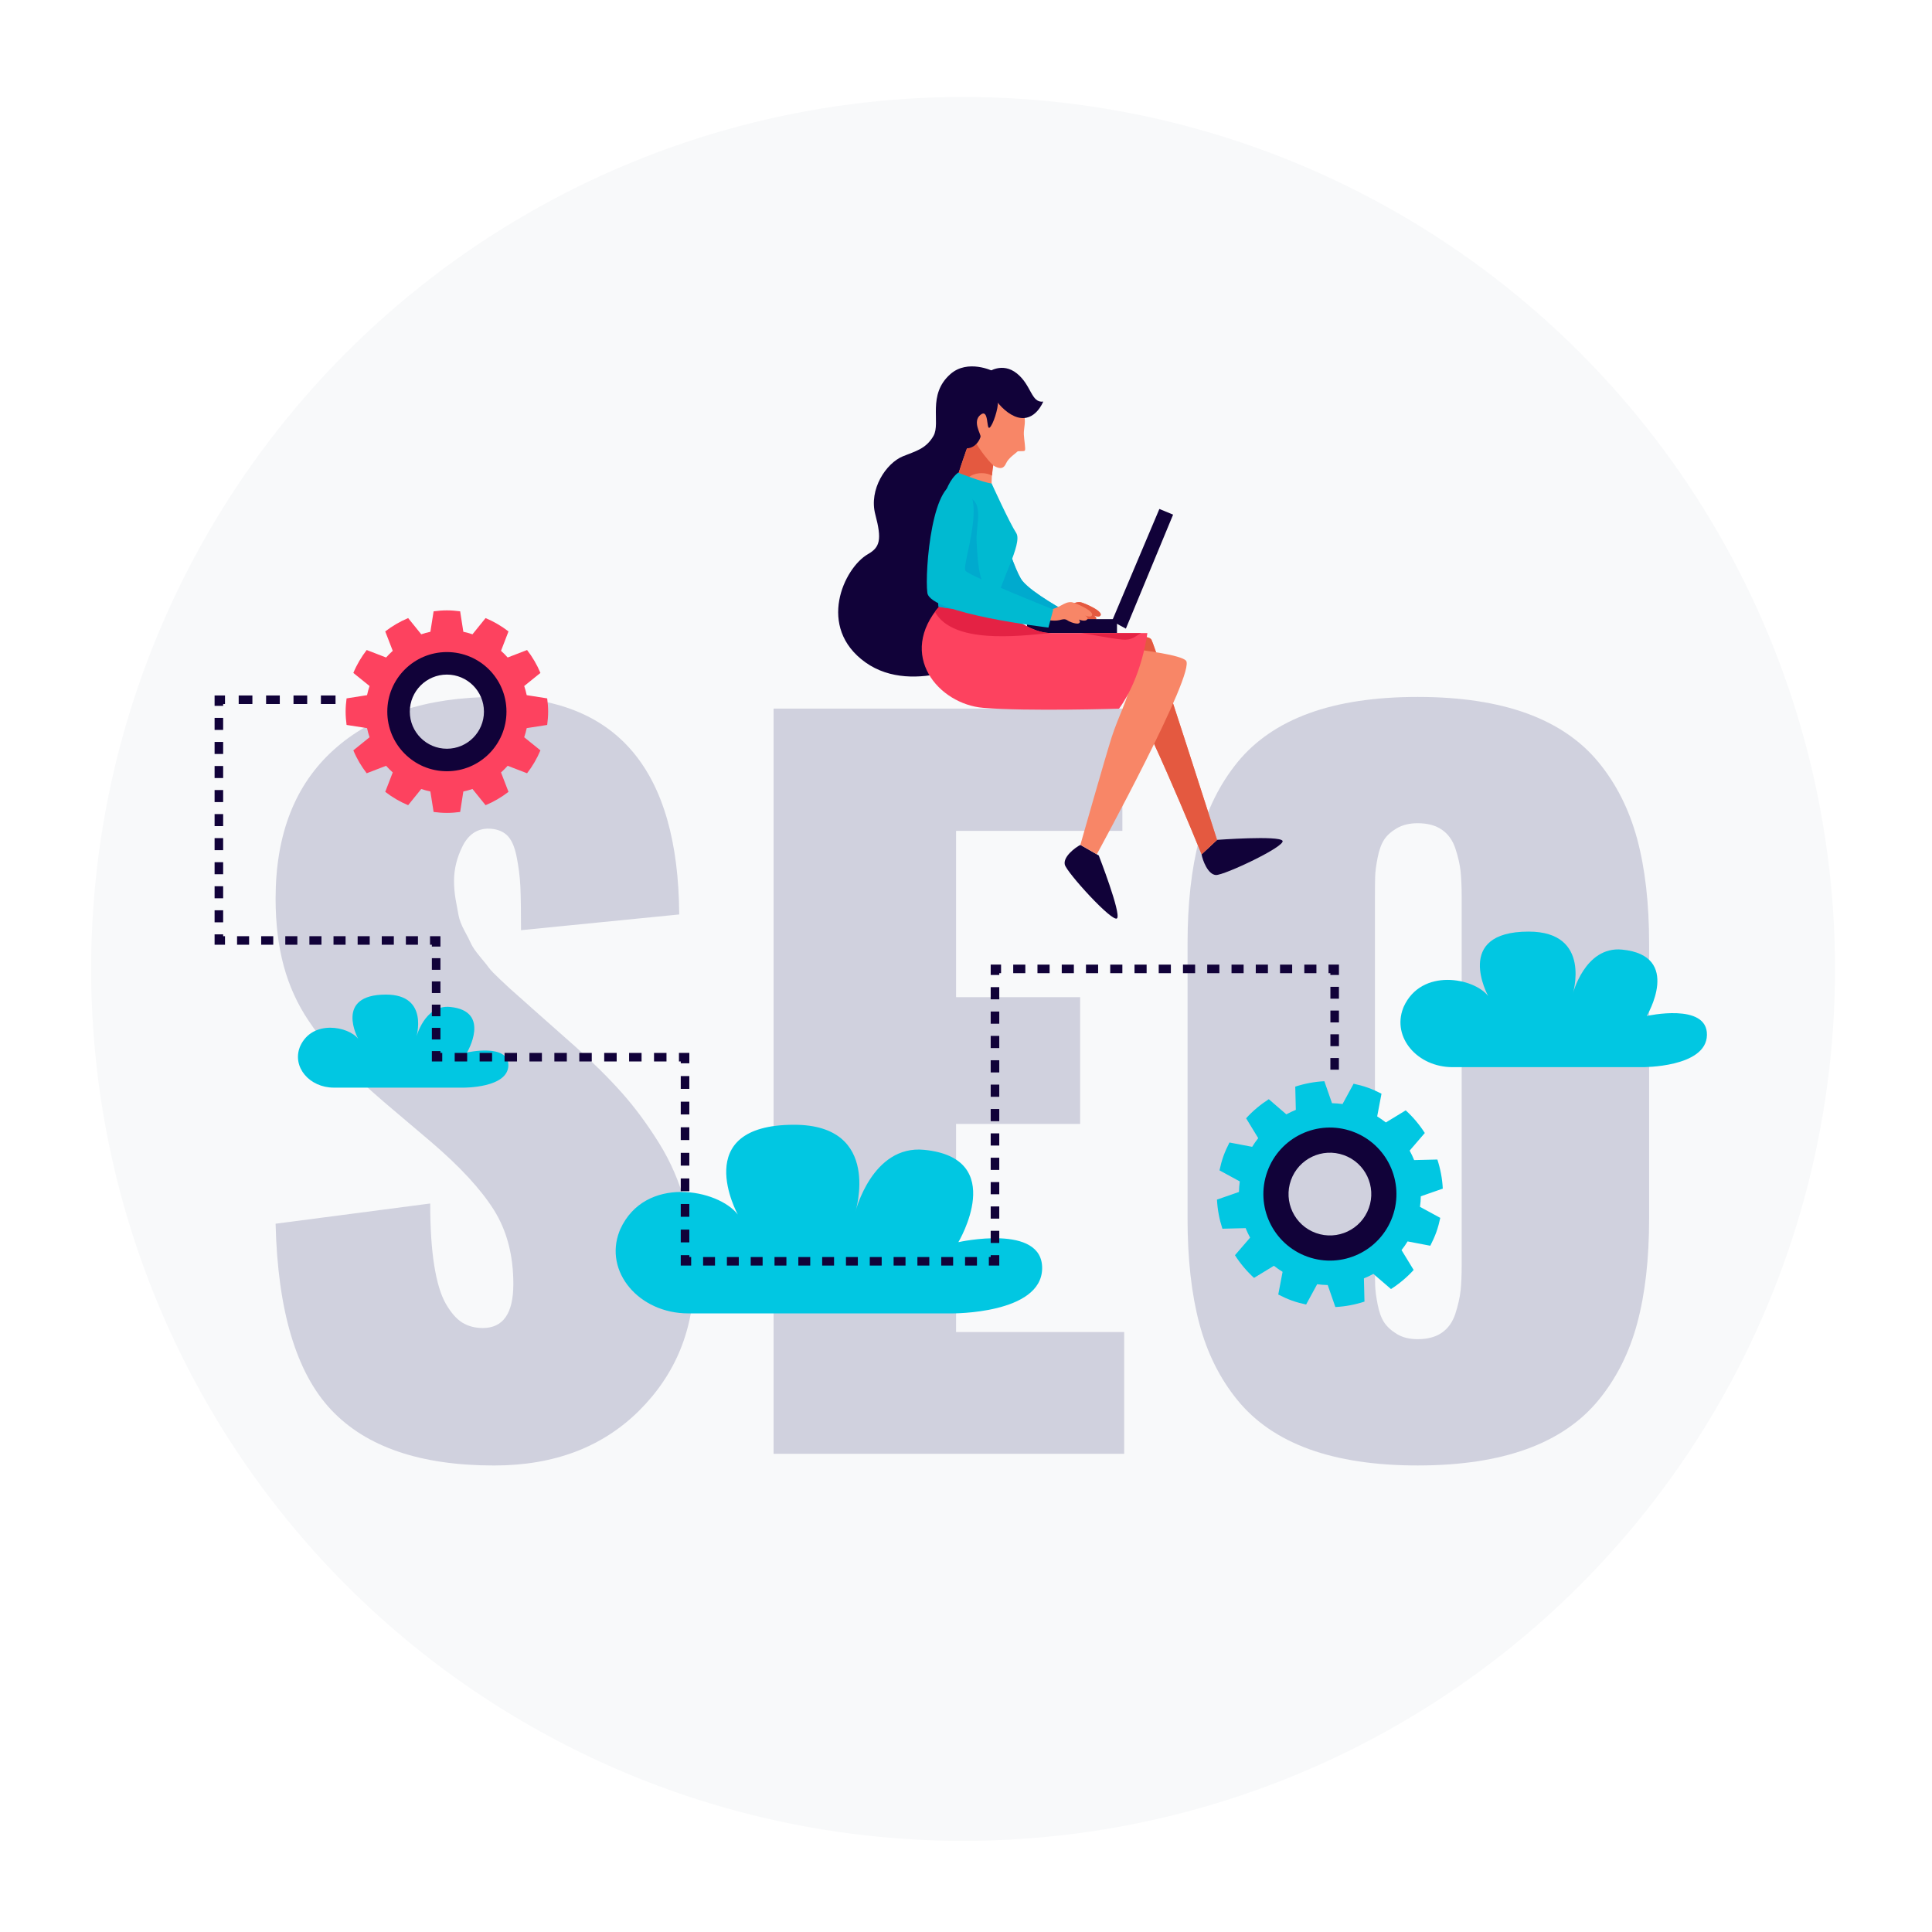 <svg width="212" height="212" viewBox="0 0 212 212" fill="none" xmlns="http://www.w3.org/2000/svg">
<g filter="url(#filter0_d)">
<circle cx="105.679" cy="100.321" r="95.679" fill="#F8F9FA"/>
</g>
<path d="M54.212 160.81C46.123 160.81 40.164 158.771 36.333 154.695C32.502 150.62 30.471 143.813 30.241 134.28L47.207 132.061C47.207 134.758 47.355 137.026 47.65 138.868C47.945 140.709 48.373 142.116 48.932 143.083C49.492 144.054 50.09 144.734 50.731 145.131C51.372 145.523 52.118 145.725 52.977 145.725C55.214 145.725 56.329 144.113 56.329 140.892C56.329 137.733 55.614 135.022 54.185 132.753C52.755 130.484 50.459 128.002 47.304 125.305L42.126 120.915C40.253 119.303 38.715 117.873 37.514 116.622C36.314 115.371 35.098 113.837 33.866 112.011C32.635 110.185 31.722 108.172 31.127 105.97C30.537 103.767 30.241 101.315 30.241 98.619C30.241 91.552 32.37 86.102 36.628 82.271C40.886 78.441 46.764 76.51 54.258 76.475C67.673 76.475 74.43 84.431 74.531 100.344L57.172 102.069C57.172 99.932 57.149 98.332 57.099 97.26C57.048 96.191 56.908 95.088 56.679 93.957C56.45 92.823 56.077 92.034 55.568 91.591C55.059 91.148 54.375 90.927 53.52 90.927C52.304 90.958 51.384 91.603 50.758 92.85C50.133 94.101 49.822 95.368 49.822 96.65C49.822 97.341 49.88 98.013 49.993 98.674C50.109 99.33 50.214 99.917 50.315 100.426C50.412 100.935 50.626 101.494 50.956 102.104C51.286 102.714 51.531 103.2 51.694 103.557C51.858 103.918 52.188 104.396 52.681 104.987C53.175 105.581 53.501 105.989 53.668 106.218C53.831 106.447 54.227 106.859 54.853 107.45C55.478 108.04 55.855 108.394 55.987 108.51C56.119 108.627 56.547 109.004 57.269 109.645C57.992 110.286 58.388 110.639 58.454 110.705L63.19 114.897C65.195 116.704 66.896 118.398 68.295 119.979C69.694 121.556 71.034 123.374 72.316 125.43C73.598 127.485 74.562 129.719 75.203 132.139C75.844 134.556 76.166 137.158 76.166 139.956C76.166 145.841 74.154 150.791 70.125 154.8C66.088 158.806 60.785 160.81 54.212 160.81Z" fill="#D0D1DE"/>
<path d="M84.887 159.528V77.757H123.158V91.172H104.911V109.42H118.524V123.328H104.911V146.164H123.357V159.528H84.887Z" fill="#D0D1DE"/>
<path d="M167.521 159.008C164.215 160.208 160.229 160.807 155.559 160.807C150.893 160.807 146.915 160.204 143.624 159.008C140.338 157.807 137.723 156.016 135.784 153.631C133.842 151.246 132.447 148.437 131.593 145.197C130.738 141.96 130.311 138.138 130.311 133.732V103.549C130.311 99.144 130.738 95.321 131.593 92.085C132.447 88.848 133.846 86.036 135.784 83.65C137.723 81.269 140.338 79.474 143.624 78.273C146.911 77.073 150.893 76.475 155.559 76.475C160.229 76.475 164.215 77.077 167.521 78.273C170.823 79.474 173.454 81.265 175.412 83.65C177.37 86.036 178.78 88.845 179.654 92.085C180.524 95.325 180.959 99.148 180.959 103.549V133.732C180.959 138.138 180.524 141.96 179.654 145.197C178.784 148.437 177.37 151.246 175.412 153.631C173.454 156.016 170.823 157.811 167.521 159.008ZM155.559 146.949C156.647 146.949 157.533 146.712 158.224 146.234C158.912 145.756 159.405 145.057 159.704 144.136C160 143.215 160.186 142.376 160.272 141.622C160.353 140.865 160.392 139.929 160.392 138.81V98.421C160.392 97.302 160.349 96.366 160.272 95.608C160.19 94.851 160 94.023 159.704 93.118C159.405 92.213 158.912 91.521 158.224 91.047C157.533 90.57 156.647 90.332 155.559 90.332C154.673 90.332 153.916 90.515 153.29 90.876C152.665 91.238 152.199 91.657 151.884 92.135C151.573 92.613 151.332 93.27 151.169 94.109C151.006 94.948 150.913 95.636 150.897 96.18C150.882 96.723 150.874 97.469 150.874 98.425V138.817C150.874 139.738 150.882 140.48 150.897 141.036C150.913 141.595 151.006 142.294 151.169 143.134C151.332 143.973 151.573 144.629 151.884 145.107C152.199 145.581 152.665 146.012 153.29 146.389C153.916 146.766 154.67 146.949 155.559 146.949Z" fill="#D0D1DE"/>
<path d="M108.78 54.109C108.78 54.109 111.083 62.411 112.214 63.771C113.345 65.13 117.047 67.131 117.047 67.131L116.064 68.868C116.064 68.868 109.343 65.441 108.174 62.64C107.494 61.008 107.043 59.598 106.814 58.336C106.627 57.306 105.87 54.75 106.247 53.732C106.495 53.064 108.251 52.71 108.78 54.109Z" fill="#00BAD1"/>
<path opacity="0.65" d="M108.78 54.109C108.78 54.109 111.083 62.411 112.214 63.771C113.345 65.13 117.047 67.131 117.047 67.131L116.064 68.868C116.064 68.868 109.343 65.441 108.174 62.64C107.494 61.008 107.043 59.598 106.814 58.336C106.627 57.306 105.87 54.75 106.247 53.732C106.495 53.064 108.251 52.71 108.78 54.109Z" fill="#00A1CC"/>
<path d="M131.849 93.743L133.546 92.159C133.546 92.159 140.334 91.661 140.73 92.256C141.126 92.85 134.296 96.075 133.418 96.016C132.54 95.958 131.961 94.4 131.849 93.743Z" fill="#110239"/>
<path d="M119.409 70.787C119.409 70.787 125.827 69.155 126.356 70.212C126.884 71.269 133.547 92.159 133.547 92.159L131.849 93.744C131.849 93.744 124.705 76.11 122.638 74.268C120.567 72.427 118.454 71.517 119.409 70.787Z" fill="#F88667"/>
<path d="M119.409 70.787C119.409 70.787 125.827 69.155 126.356 70.212C126.884 71.269 133.547 92.159 133.547 92.159L131.849 93.744C131.849 93.744 124.705 76.11 122.638 74.268C120.567 72.427 118.454 71.517 119.409 70.787Z" fill="#E45940"/>
<path d="M116.103 66.941C116.588 66.809 116.992 66.65 117.435 66.405C117.793 66.21 118.139 66.024 118.566 66.082C118.873 66.125 121.336 67.151 120.679 67.613C120.466 67.761 119.933 67.5 119.724 67.427C119.421 67.318 119.118 67.17 118.826 67.042C119.09 67.03 120.423 67.594 120.283 67.904C120.038 68.452 118.686 67.722 118.372 67.543C118.612 67.582 119.448 67.893 119.444 68.2C119.444 68.677 118.449 68.277 118.236 68.168C118.076 68.087 117.956 67.97 117.785 67.947C117.579 67.92 117.377 68.013 117.183 68.052C116.841 68.126 116.48 68.106 116.13 68.071C115.924 68.052 115.446 68.095 115.345 67.92C115.236 67.733 115.318 67.306 115.477 67.17C115.648 67.026 115.881 66.999 116.103 66.941Z" fill="#F88667"/>
<path d="M116.103 66.941C116.588 66.809 116.992 66.65 117.435 66.405C117.793 66.21 118.139 66.024 118.566 66.082C118.873 66.125 121.336 67.151 120.679 67.613C120.466 67.761 119.933 67.5 119.724 67.427C119.421 67.318 119.118 67.17 118.826 67.042C119.09 67.03 120.423 67.594 120.283 67.904C120.038 68.452 118.686 67.722 118.372 67.543C118.612 67.582 119.448 67.893 119.444 68.2C119.444 68.677 118.449 68.277 118.236 68.168C118.076 68.087 117.956 67.97 117.785 67.947C117.579 67.92 117.377 68.013 117.183 68.052C116.841 68.126 116.48 68.106 116.13 68.071C115.924 68.052 115.446 68.095 115.345 67.92C115.236 67.733 115.318 67.306 115.477 67.17C115.648 67.026 115.881 66.999 116.103 66.941Z" fill="#E45940"/>
<path d="M127.219 55.849L128.726 56.471L123.543 68.981L122.017 68.157L127.219 55.849Z" fill="#110239"/>
<path d="M122.568 67.939H112.696V69.474H122.568V67.939Z" fill="#110239"/>
<path d="M95.241 60.806C96.561 60.053 96.783 59.218 96.049 56.455C95.318 53.693 97.23 50.83 99.071 50.072C100.423 49.517 101.612 49.268 102.432 47.831C103.255 46.389 101.697 43.316 104.3 41.039C106.196 39.381 108.92 40.705 108.92 40.705C109.506 40.383 109.747 43.798 109.79 46.366C106.492 51.413 107.432 58.009 108.632 63.662C108.663 63.802 108.71 63.918 108.753 64.043C108.492 68.417 108.286 72.038 108.286 72.038C108.286 72.038 100.357 76.525 94.965 72.683C89.58 68.833 92.595 62.322 95.241 60.806Z" fill="#110239"/>
<path d="M118.554 92.71L120.567 93.868C120.567 93.868 123.034 100.208 122.579 100.764C122.125 101.315 117.043 95.733 116.841 94.874C116.643 94.016 117.964 93.009 118.554 92.71Z" fill="#110239"/>
<path d="M115.986 70.414C115.986 70.414 128.92 71.319 130.128 72.477C131.336 73.635 120.353 93.743 120.353 93.743L118.55 92.706C118.55 92.706 121.27 83.145 121.973 80.931C122.676 78.716 124.036 76.047 123.784 75.698C123.531 75.344 110.497 77.31 110.598 73.635C110.703 69.96 115.986 70.414 115.986 70.414Z" fill="#F88667"/>
<path d="M109.608 48.596C109.608 48.596 108.248 52.294 109.079 55.049L104.55 53.953C104.55 53.953 106.403 47.765 107.195 46.708C107.992 45.651 109.608 48.596 109.608 48.596Z" fill="#F88667"/>
<path d="M107.723 51.918C106.239 51.918 105.47 53.013 105.4 54.159L104.553 53.953C104.553 53.953 106.406 47.765 107.199 46.708C107.991 45.651 109.611 48.596 109.611 48.596C109.611 48.596 109.001 50.259 108.85 52.186C108.531 52.023 108.162 51.918 107.723 51.918Z" fill="#E45940"/>
<path d="M110.077 43.775C110.077 43.775 111.837 44.614 112.256 45.325C112.676 46.036 112.311 47.015 112.346 47.663C112.381 48.312 112.559 49.276 112.462 49.431C112.365 49.59 111.716 49.431 111.612 49.571C111.507 49.711 110.667 50.235 110.403 50.834C110.139 51.428 109.789 51.482 109.176 51.183C108.562 50.884 106.215 47.788 106.192 46.331C106.165 44.878 108.336 43.18 110.077 43.775Z" fill="#F88667"/>
<path d="M108.586 41.805C108.586 41.805 109.405 43.448 109.491 44.097C109.576 44.75 108.955 46.673 108.586 46.929C108.217 47.186 108.527 44.777 107.595 45.515C106.663 46.249 107.653 47.64 107.595 47.92C107.537 48.204 107.113 49.109 106.15 49.194C105.186 49.28 103.601 44.493 104.65 43.305C105.699 42.116 107.482 41.805 108.586 41.805Z" fill="#110239"/>
<path d="M108.426 40.841C108.426 40.841 109.973 39.68 111.589 40.981C113.201 42.283 113.147 44.237 114.475 44.066C114.475 44.066 113.597 46.331 111.67 45.795C109.747 45.259 107.758 42.201 108.426 40.841Z" fill="#110239"/>
<path d="M103.154 66.436L109.152 65.981C109.152 65.981 112.276 69.466 115.357 69.466C118.403 69.466 125.901 69.466 125.901 69.466C125.901 69.466 125.329 74.28 122.793 77.761C122.793 77.761 112.777 78.075 107.894 77.671C103.014 77.275 98.371 71.89 103.154 66.436Z" fill="#FD425F"/>
<path d="M102.595 67.143C102.766 66.91 102.948 66.673 103.154 66.44L109.153 65.985C109.153 65.985 112.191 69.373 115.233 69.462C111.561 69.835 104.537 70.647 102.595 67.143Z" fill="#E42244"/>
<path d="M123.12 70.177C121.593 70.03 120.109 69.664 118.601 69.474H125.214C124.561 69.808 124.239 70.286 123.12 70.177Z" fill="#E42244"/>
<path d="M105.128 51.867C105.128 51.867 107.882 52.951 108.814 53.052C108.814 53.052 110.753 57.329 111.511 58.487C112.264 59.645 109.595 64.074 109.448 65.985C109.448 65.985 107.843 67.516 102.983 66.576C102.979 66.576 101.713 54.559 105.128 51.867Z" fill="#00BAD1"/>
<path opacity="0.65" d="M104.39 54.424C105.233 54.039 106.697 54.431 107.109 55.278C107.618 56.323 107.094 58.18 107.156 59.311C107.222 60.5 107.296 62.081 107.595 63.239C107.828 64.144 108.418 65.259 109.18 66.172C108.558 66.549 106.752 67.302 102.983 66.572C102.983 66.572 102.21 59.245 103.496 54.754C103.846 54.637 104.168 54.525 104.39 54.424Z" fill="#00A1CC"/>
<path d="M115.158 66.941C115.644 66.809 116.048 66.65 116.491 66.405C116.848 66.21 117.194 66.024 117.622 66.082C117.928 66.125 120.392 67.151 119.735 67.613C119.521 67.761 118.989 67.5 118.779 67.427C118.476 67.318 118.173 67.17 117.882 67.042C118.146 67.03 119.483 67.594 119.339 67.904C119.094 68.452 117.742 67.722 117.427 67.543C117.668 67.582 118.503 67.893 118.5 68.2C118.5 68.677 117.505 68.277 117.291 68.168C117.132 68.087 117.012 67.97 116.841 67.947C116.635 67.92 116.433 68.013 116.239 68.052C115.897 68.126 115.535 68.106 115.186 68.071C114.98 68.052 114.502 68.095 114.401 67.92C114.292 67.733 114.374 67.306 114.533 67.17C114.704 67.026 114.937 66.999 115.158 66.941Z" fill="#F88667"/>
<path d="M115.574 66.879L115.046 68.864C115.046 68.864 102.062 67.353 101.759 65.053C101.456 62.749 102.288 52.03 105.419 53.145C108.55 54.256 105.458 62.034 105.947 62.636C106.437 63.242 115.574 66.879 115.574 66.879Z" fill="#00BAD1"/>
<path d="M180.202 117.1H159.398C155.513 117.1 152.735 113.818 153.967 110.632C153.986 110.577 154.006 110.527 154.029 110.473C155.987 106.168 161.772 107.302 163.303 109.303C163.303 109.303 159.394 102.225 167.739 102.225C174.74 102.225 172.572 109.105 172.572 109.105C172.572 109.105 173.889 103.798 178 104.202C184.658 104.855 180.7 111.483 180.7 111.483C180.7 111.483 187.37 109.983 187.304 113.573C187.242 117.159 180.202 117.1 180.202 117.1Z" fill="#01C7E2"/>
<path d="M50.897 119.346H36.624C33.959 119.346 32.051 117.093 32.898 114.905C32.913 114.87 32.925 114.831 32.941 114.797C34.285 111.844 38.252 112.621 39.304 113.992C39.304 113.992 36.624 109.136 42.35 109.136C47.152 109.136 45.668 113.856 45.668 113.856C45.668 113.856 46.573 110.216 49.394 110.492C53.962 110.939 51.247 115.488 51.247 115.488C51.247 115.488 55.823 114.459 55.781 116.922C55.726 119.389 50.897 119.346 50.897 119.346Z" fill="#01C7E2"/>
<path d="M104.467 144.12H75.524C70.12 144.12 66.254 139.552 67.968 135.119C67.995 135.045 68.022 134.971 68.057 134.897C70.781 128.907 78.826 130.488 80.959 133.27C80.959 133.27 75.524 123.421 87.133 123.421C96.872 123.421 93.858 132.994 93.858 132.994C93.858 132.994 95.691 125.608 101.41 126.172C110.672 127.081 105.163 136.304 105.163 136.304C105.163 136.304 114.444 134.218 114.355 139.21C114.262 144.206 104.467 144.12 104.467 144.12Z" fill="#01C7E2"/>
<path d="M60.043 79.548C60.105 79.07 60.148 78.588 60.148 78.091C60.148 77.597 60.105 77.112 60.043 76.634L57.797 76.28C57.727 75.939 57.63 75.604 57.522 75.278L59.301 73.841C58.924 72.935 58.427 72.092 57.836 71.327L55.707 72.147C55.478 71.89 55.233 71.646 54.977 71.416L55.797 69.287C55.031 68.697 54.188 68.2 53.283 67.823L51.846 69.602C51.519 69.493 51.185 69.396 50.843 69.326L50.493 67.081C50.016 67.019 49.534 66.976 49.037 66.976C48.539 66.976 48.058 67.019 47.58 67.081L47.226 69.326C46.884 69.396 46.55 69.493 46.224 69.602L44.786 67.823C43.881 68.2 43.038 68.697 42.273 69.287L43.096 71.416C42.84 71.646 42.595 71.89 42.366 72.147L40.237 71.327C39.647 72.092 39.149 72.935 38.772 73.841L40.552 75.278C40.443 75.604 40.346 75.939 40.276 76.28L38.03 76.634C37.968 77.112 37.925 77.594 37.925 78.091C37.925 78.584 37.968 79.07 38.03 79.548L40.276 79.897C40.346 80.239 40.443 80.573 40.552 80.9L38.772 82.337C39.149 83.242 39.647 84.085 40.237 84.851L42.366 84.031C42.595 84.287 42.84 84.532 43.096 84.761L42.273 86.89C43.038 87.481 43.881 87.978 44.786 88.355L46.224 86.576C46.55 86.684 46.884 86.781 47.226 86.852L47.58 89.097C48.058 89.159 48.539 89.202 49.037 89.202C49.534 89.202 50.016 89.159 50.493 89.097L50.843 86.852C51.185 86.781 51.519 86.684 51.846 86.576L53.283 88.355C54.188 87.978 55.031 87.481 55.797 86.89L54.977 84.761C55.233 84.532 55.478 84.287 55.707 84.031L57.836 84.851C58.427 84.085 58.924 83.242 59.301 82.337L57.522 80.9C57.63 80.573 57.727 80.239 57.797 79.897L60.043 79.548ZM49.037 83.907C45.824 83.907 43.221 81.304 43.221 78.091C43.221 74.878 45.824 72.275 49.037 72.275C52.249 72.275 54.852 74.878 54.852 78.091C54.852 81.304 52.249 83.907 49.037 83.907Z" fill="#FD425F"/>
<path d="M49.037 71.552C45.424 71.552 42.498 74.482 42.498 78.091C42.498 81.704 45.428 84.629 49.037 84.629C52.65 84.629 55.575 81.7 55.575 78.091C55.579 74.478 52.65 71.552 49.037 71.552ZM49.037 82.159C46.791 82.159 44.969 80.336 44.969 78.091C44.969 75.845 46.791 74.023 49.037 74.023C51.282 74.023 53.104 75.845 53.104 78.091C53.104 80.336 51.282 82.159 49.037 82.159Z" fill="#110239"/>
<path d="M156.947 136.696C157.192 136.218 157.421 135.725 157.607 135.208C157.794 134.688 157.93 134.163 158.043 133.639L155.816 132.427C155.871 132.038 155.898 131.653 155.906 131.269L158.318 130.43C158.264 129.334 158.058 128.266 157.724 127.236L155.175 127.298C155.032 126.941 154.869 126.595 154.682 126.257L156.345 124.326C155.762 123.417 155.063 122.578 154.251 121.84L152.071 123.169C151.768 122.932 151.454 122.706 151.119 122.504L151.593 120.014C151.116 119.769 150.622 119.54 150.102 119.354C149.581 119.167 149.057 119.031 148.532 118.918L147.32 121.145C146.931 121.09 146.547 121.067 146.162 121.055L145.323 118.643C144.227 118.697 143.159 118.903 142.13 119.237L142.192 121.786C141.834 121.929 141.489 122.092 141.151 122.279L139.224 120.616C138.315 121.199 137.475 121.898 136.737 122.71L138.066 124.89C137.829 125.193 137.604 125.507 137.402 125.841L134.911 125.368C134.666 125.845 134.437 126.339 134.251 126.855C134.064 127.376 133.928 127.901 133.816 128.425L136.042 129.637C135.987 130.026 135.964 130.41 135.952 130.795L133.54 131.634C133.594 132.73 133.8 133.798 134.134 134.828L136.683 134.765C136.827 135.123 136.99 135.469 137.176 135.807L135.513 137.737C136.096 138.646 136.795 139.486 137.607 140.224L139.787 138.895C140.09 139.132 140.405 139.357 140.739 139.559L140.265 142.05C140.743 142.295 141.236 142.524 141.753 142.71C142.273 142.897 142.798 143.033 143.322 143.145L144.534 140.919C144.923 140.974 145.308 140.997 145.692 141.009L146.531 143.421C147.627 143.367 148.695 143.161 149.725 142.827L149.663 140.278C150.02 140.134 150.366 139.971 150.704 139.785L152.635 141.448C153.544 140.865 154.383 140.166 155.121 139.354L153.792 137.174C154.029 136.871 154.255 136.556 154.457 136.222L156.947 136.696ZM143.746 137.139C140.37 135.931 138.614 132.217 139.822 128.841C141.03 125.465 144.744 123.709 148.12 124.917C151.496 126.125 153.252 129.839 152.044 133.215C150.836 136.591 147.118 138.347 143.746 137.139Z" fill="#01C7E2"/>
<path d="M148.391 124.155C144.596 122.796 140.415 124.773 139.06 128.569C137.7 132.364 139.677 136.545 143.473 137.9C147.269 139.26 151.449 137.283 152.805 133.487C154.161 129.691 152.187 125.515 148.391 124.155ZM144.401 135.301C142.043 134.458 140.812 131.859 141.659 129.497C142.506 127.135 145.101 125.907 147.463 126.754C149.821 127.597 151.053 130.196 150.206 132.559C149.359 134.921 146.76 136.144 144.401 135.301Z" fill="#110239"/>
<path d="M36.818 76.315H35.214V77.252H36.818V76.315Z" fill="#110239"/>
<path d="M33.709 77.252H32.206V76.315H33.709V77.252ZM30.702 77.252H29.199V76.315H30.702V77.252ZM27.695 77.252H26.192V76.315H27.695V77.252Z" fill="#110239"/>
<path d="M24.487 77.454H23.547V76.315H24.689V77.252H24.487V77.454Z" fill="#110239"/>
<path d="M24.487 101.207H23.547V99.886H24.487V101.207ZM24.487 98.569H23.547V97.248H24.487V98.569ZM24.487 95.931H23.547V94.61H24.487V95.931ZM24.487 93.289H23.547V91.968H24.487V93.289ZM24.487 90.651H23.547V89.33H24.487V90.651ZM24.487 88.013H23.547V86.692H24.487V88.013ZM24.487 85.375H23.547V84.054H24.487V85.375ZM24.487 82.734H23.547V81.413H24.487V82.734ZM24.487 80.096H23.547V78.775H24.487V80.096Z" fill="#110239"/>
<path d="M24.689 103.666H23.547V102.528H24.487V102.73H24.689V103.666Z" fill="#110239"/>
<path d="M45.862 103.666H44.537V102.73H45.862V103.666ZM43.216 103.666H41.891V102.73H43.216V103.666ZM40.57 103.666H39.245V102.73H40.57V103.666ZM37.921 103.666H36.596V102.73H37.921V103.666ZM35.275 103.666H33.95V102.73H35.275V103.666ZM32.629 103.666H31.305V102.73H32.629V103.666ZM29.984 103.666H28.659V102.73H29.984V103.666ZM27.334 103.666H26.013V102.73H27.334V103.666Z" fill="#110239"/>
<path d="M48.329 103.868H47.389V103.666H47.187V102.73H48.329V103.868Z" fill="#110239"/>
<path d="M48.33 114.062H47.389V112.788H48.33V114.062ZM48.33 111.514H47.389V110.239H48.33V111.514ZM48.33 108.965H47.389V107.691H48.33V108.965ZM48.33 106.416H47.389V105.142H48.33V106.416Z" fill="#110239"/>
<path d="M48.528 116.475H47.389V115.336H48.33V115.535H48.528V116.475Z" fill="#110239"/>
<path d="M73.135 116.475H71.767V115.538H73.135V116.475ZM70.4 116.475H69.032V115.538H70.4V116.475ZM67.669 116.475H66.301V115.538H67.669V116.475ZM64.934 116.475H63.566V115.538H64.934V116.475ZM62.199 116.475H60.831V115.538H62.199V116.475ZM59.464 116.475H58.096V115.538H59.464V116.475ZM56.732 116.475H55.365V115.538H56.732V116.475ZM53.997 116.475H52.63V115.538H53.997V116.475ZM51.262 116.475H49.895V115.538H51.262V116.475Z" fill="#110239"/>
<path d="M75.641 116.677H74.701V116.475H74.502V115.535H75.641V116.677Z" fill="#110239"/>
<path d="M75.64 136.327H74.7V134.925H75.64V136.327ZM75.64 133.518H74.7V132.116H75.64V133.518ZM75.64 130.713H74.7V129.311H75.64V130.713ZM75.64 127.905H74.7V126.502H75.64V127.905ZM75.64 125.1H74.7V123.697H75.64V125.1ZM75.64 122.291H74.7V120.888H75.64V122.291ZM75.64 119.482H74.7V118.079H75.64V119.482Z" fill="#110239"/>
<path d="M75.842 138.872H74.7V137.73H75.64V137.932H75.842V138.872Z" fill="#110239"/>
<path d="M107.202 138.872H105.897V137.936H107.202V138.872ZM104.588 138.872H103.282V137.936H104.588V138.872ZM101.973 138.872H100.668V137.936H101.973V138.872ZM99.362 138.872H98.057V137.936H99.362V138.872ZM96.748 138.872H95.442V137.936H96.748V138.872ZM94.133 138.872H92.828V137.936H94.133V138.872ZM91.522 138.872H90.217V137.936H91.522V138.872ZM88.908 138.872H87.603V137.936H88.908V138.872ZM86.293 138.872H84.988V137.936H86.293V138.872ZM83.683 138.872H82.377V137.936H83.683V138.872ZM81.068 138.872H79.763V137.936H81.068V138.872ZM78.457 138.872H77.152V137.936H78.457V138.872Z" fill="#110239"/>
<path d="M109.65 138.872H108.508V137.932H108.71V137.73H109.65V138.872Z" fill="#110239"/>
<path d="M109.65 136.393H108.71V135.057H109.65V136.393ZM109.65 133.72H108.71V132.384H109.65V133.72ZM109.65 131.047H108.71V129.711H109.65V131.047ZM109.65 128.374H108.71V127.038H109.65V128.374ZM109.65 125.702H108.71V124.365H109.65V125.702ZM109.65 123.029H108.71V121.692H109.65V123.029ZM109.65 120.352H108.71V119.015H109.65V120.352ZM109.65 117.679H108.71V116.343H109.65V117.679ZM109.65 115.006H108.71V113.67H109.65V115.006ZM109.65 112.333H108.71V110.997H109.65V112.333ZM109.65 109.656H108.71V108.32H109.65V109.656Z" fill="#110239"/>
<path d="M109.65 106.984H108.71V105.845H109.848V106.786H109.65V106.984Z" fill="#110239"/>
<path d="M144.452 106.786H143.123V105.849H144.452V106.786ZM141.791 106.786H140.458V105.849H141.791V106.786ZM139.13 106.786H137.797V105.849H139.13V106.786ZM136.464 106.786H135.136V105.849H136.464V106.786ZM133.803 106.786H132.471V105.849H133.803V106.786ZM131.142 106.786H129.809V105.849H131.142V106.786ZM128.481 106.786H127.148V105.849H128.481V106.786ZM125.82 106.786H124.491V105.849H125.82V106.786ZM123.158 106.786H121.826V105.849H123.158V106.786ZM120.497 106.786H119.165V105.849H120.497V106.786ZM117.836 106.786H116.507V105.849H117.836V106.786ZM115.175 106.786H113.842V105.849H115.175V106.786ZM112.51 106.786H111.181V105.849H112.51V106.786Z" fill="#110239"/>
<path d="M146.923 106.984H145.982V106.786H145.78V105.845H146.923V106.984Z" fill="#110239"/>
<path d="M146.923 114.796H145.986V113.495H146.923V114.796ZM146.923 112.19H145.986V110.888H146.923V112.19ZM146.923 109.587H145.986V108.285H146.923V109.587Z" fill="#110239"/>
<path d="M146.919 116.098H145.983V117.376H146.919V116.098Z" fill="#110239"/>
<defs>
<filter id="filter0_d" x="0" y="0.642" width="211.358" height="211.358" filterUnits="userSpaceOnUse" color-interpolation-filters="sRGB">
<feFlood flood-opacity="0" result="BackgroundImageFix"/>
<feColorMatrix in="SourceAlpha" type="matrix" values="0 0 0 0 0 0 0 0 0 0 0 0 0 0 0 0 0 0 127 0" result="hardAlpha"/>
<feOffset dy="6"/>
<feGaussianBlur stdDeviation="5"/>
<feColorMatrix type="matrix" values="0 0 0 0 0 0 0 0 0 0 0 0 0 0 0 0 0 0 0.15 0"/>
<feBlend mode="normal" in2="BackgroundImageFix" result="effect1_dropShadow"/>
<feBlend mode="normal" in="SourceGraphic" in2="effect1_dropShadow" result="shape"/>
</filter>
</defs>
</svg>
